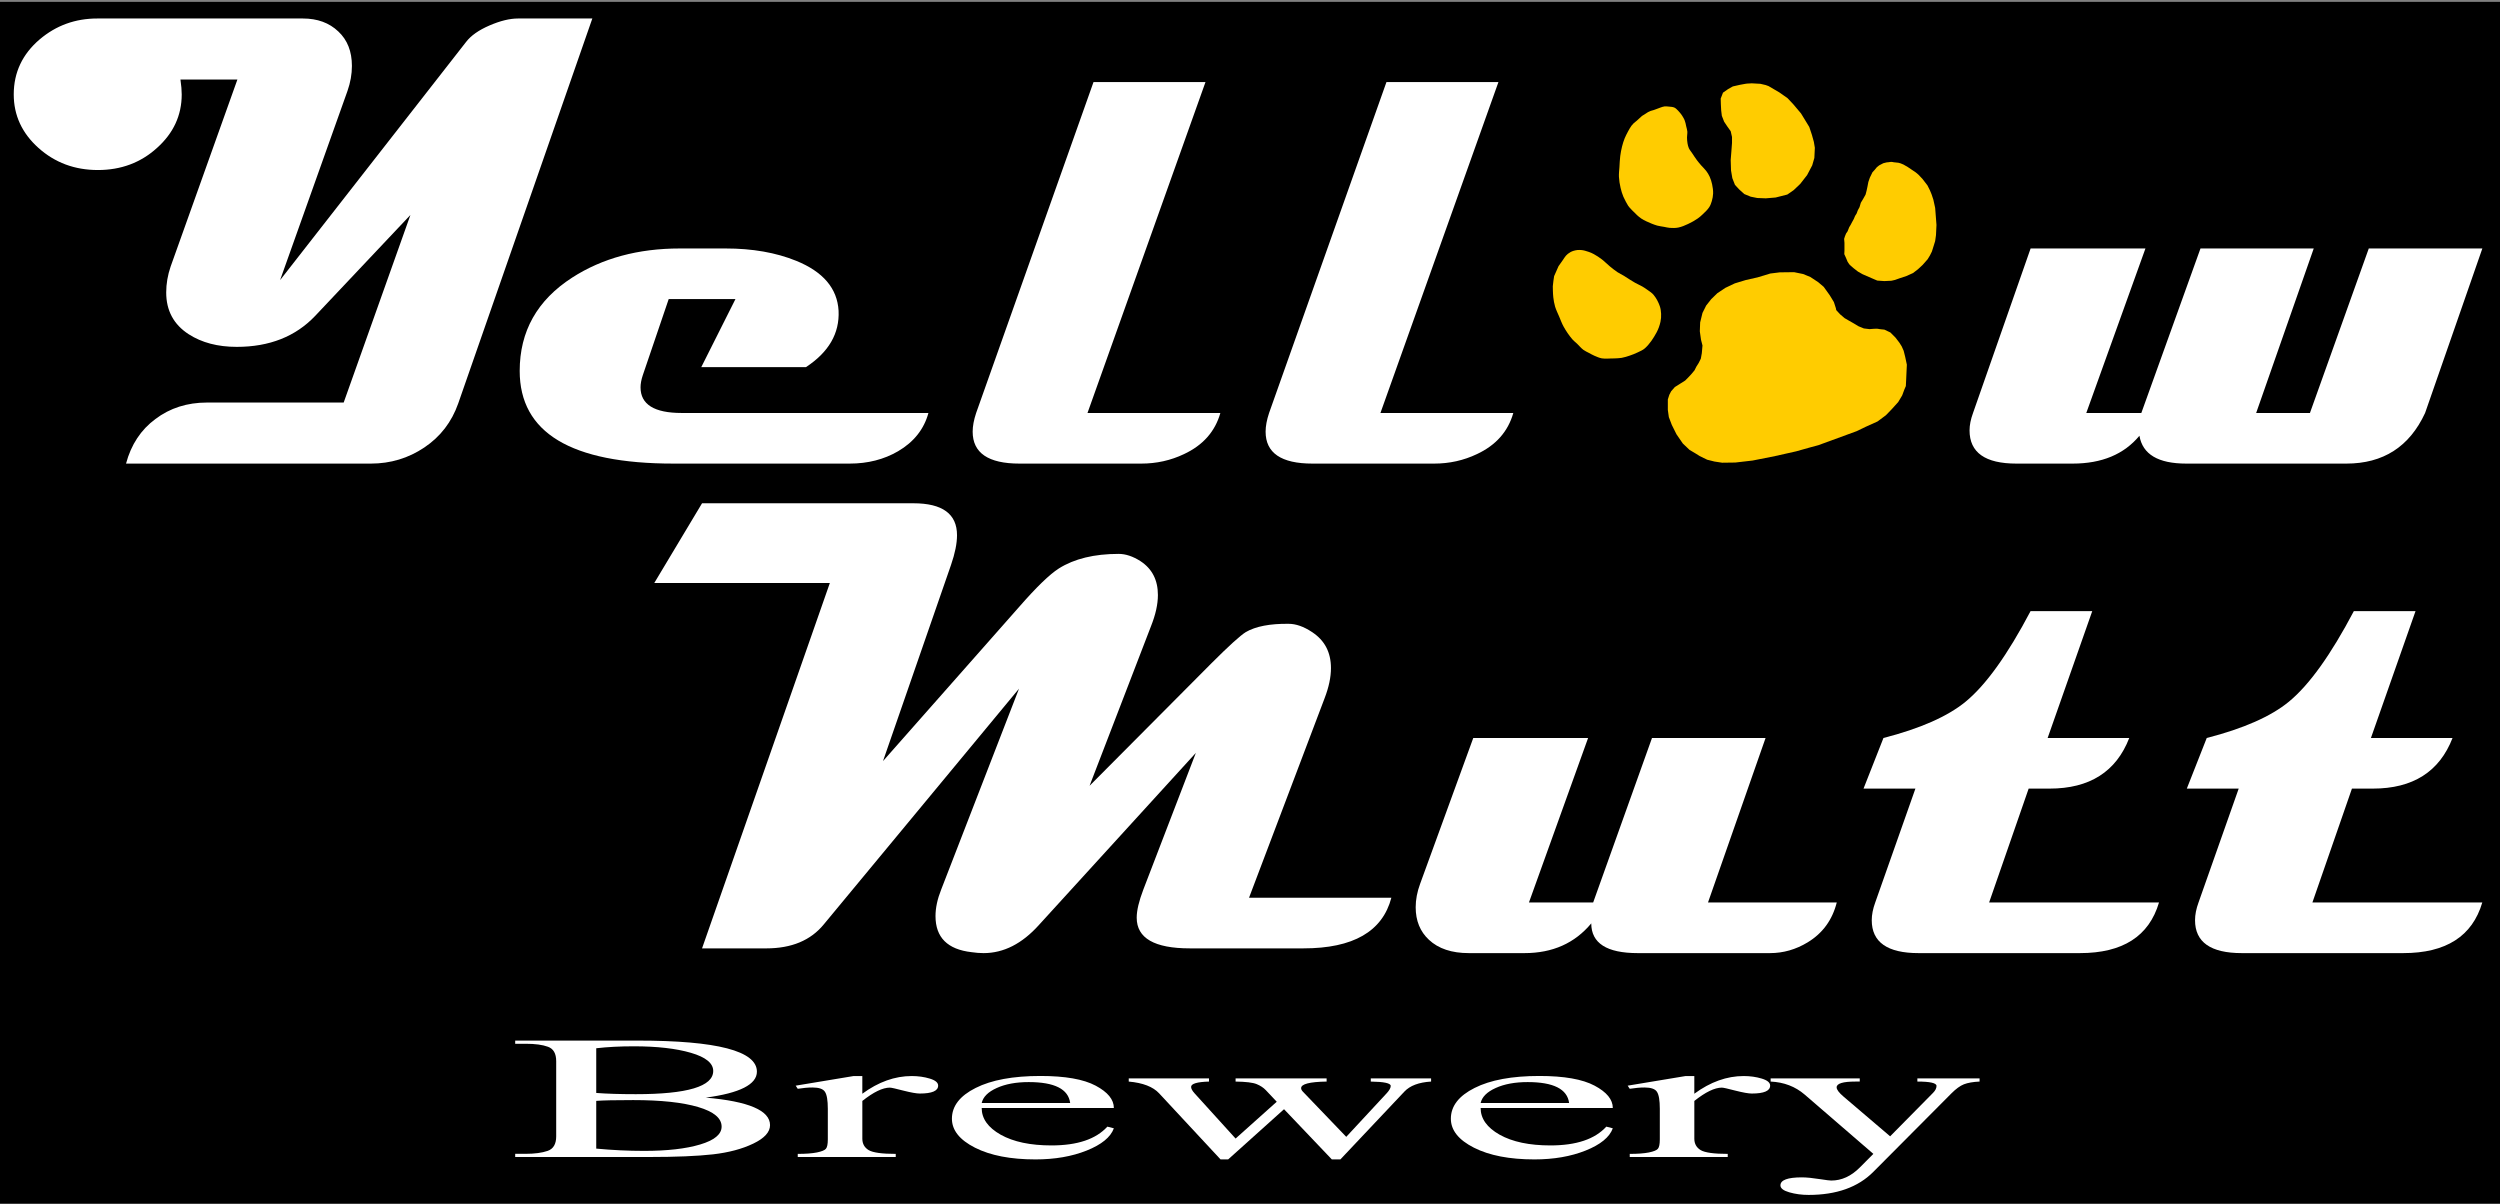 <?xml version="1.0" encoding="UTF-8" standalone="no"?>
<!-- Created with Inkscape (http://www.inkscape.org/) -->

<svg
   xmlns:dc="http://purl.org/dc/elements/1.1/"
   xmlns:cc="http://creativecommons.org/ns#"
   xmlns:rdf="http://www.w3.org/1999/02/22-rdf-syntax-ns#"
   xmlns:svg="http://www.w3.org/2000/svg"
   xmlns="http://www.w3.org/2000/svg"
   xmlns:sodipodi="http://sodipodi.sourceforge.net/DTD/sodipodi-0.dtd"
   xmlns:inkscape="http://www.inkscape.org/namespaces/inkscape"
   width="81.843mm"
   height="39.404mm"
   viewBox="0 0 289.995 139.621"
   id="svg2"
   version="1.1"
   inkscape:version="0.91 r13725"
   sodipodi:docname="WhiteTextLogoWithYellowPaw.svg">
  <rect x="0" y="0" width="289.995" height="139.621" fill="#808080" stroke="none"/>
  <defs
     id="defs4">
    <circle
       r="135.36"
       cy="-518.944"
       cx="-1672.813"
       transform="matrix(0.873,0,0,0.873,82.635,171.167)"
       id="path3965-0"
       style="fill:#ffcc00;fill-opacity:1" />
    <path
       transform="matrix(-0.873,0,0,-0.873,-2838.545,-735.065)"
       d="m -1672.812,-692.061 c -95.162,0 -173.123,77.961 -173.123,173.123 0,95.163 77.971,173.092 173.123,173.092 95.152,0 173.123,-77.929 173.123,-173.092 0,-95.163 -77.96,-173.123 -173.123,-173.123 z"
       id="path4039-9"
       style="fill:#000000;fill-opacity:1"
       inkscape:original="M -1672.8125 -654.3125 C -1747.57 -654.3125 -1808.1875 -593.69501 -1808.1875 -518.9375 C -1808.1875 -444.17999 -1747.57 -383.59375 -1672.8125 -383.59375 C -1598.055 -383.59375 -1537.4375 -444.17999 -1537.4375 -518.9375 C -1537.4375 -593.69501 -1598.055 -654.3125 -1672.8125 -654.3125 z "
       inkscape:radius="37.747246"
       sodipodi:type="inkscape:offset" />
    <circle
       r="135.36"
       cy="-518.944"
       cx="-1672.813"
       transform="matrix(0.873,0,0,0.873,82.635,171.167)"
       id="path3965-0-3"
       style="fill:#ffcc00;fill-opacity:1" />
    <path
       transform="matrix(-0.873,0,0,-0.873,-2838.545,-735.065)"
       d="m -1672.812,-692.061 c -95.162,0 -173.123,77.961 -173.123,173.123 0,95.163 77.971,173.092 173.123,173.092 95.152,0 173.123,-77.929 173.123,-173.092 0,-95.163 -77.96,-173.123 -173.123,-173.123 z"
       id="path4039-9-8"
       style="fill:#000000;fill-opacity:1"
       inkscape:original="M -1672.8125 -654.3125 C -1747.57 -654.3125 -1808.1875 -593.69501 -1808.1875 -518.9375 C -1808.1875 -444.17999 -1747.57 -383.59375 -1672.8125 -383.59375 C -1598.055 -383.59375 -1537.4375 -444.17999 -1537.4375 -518.9375 C -1537.4375 -593.69501 -1598.055 -654.3125 -1672.8125 -654.3125 z "
       inkscape:radius="37.747246"
       sodipodi:type="inkscape:offset" />
    <path
       sodipodi:type="inkscape:offset"
       inkscape:radius="37.747246"
       inkscape:original="M -1672.8125 -654.3125 C -1747.57 -654.3125 -1808.1875 -593.69501 -1808.1875 -518.9375 C -1808.1875 -444.17999 -1747.57 -383.59375 -1672.8125 -383.59375 C -1598.055 -383.59375 -1537.4375 -444.17999 -1537.4375 -518.9375 C -1537.4375 -593.69501 -1598.055 -654.3125 -1672.8125 -654.3125 z "
       style="fill:#000000;fill-opacity:1"
       id="path4039-9-1"
       d="m -1672.812,-692.061 c -95.162,0 -173.123,77.961 -173.123,173.123 0,95.163 77.971,173.092 173.123,173.092 95.152,0 173.123,-77.929 173.123,-173.092 0,-95.163 -77.96,-173.123 -173.123,-173.123 z"
       transform="matrix(-0.873,0,0,-0.873,-2838.545,-735.065)" />
    <circle
       r="135.36"
       cy="-518.944"
       cx="-1672.813"
       style="fill:#ffcc00;fill-opacity:1"
       id="path3965-0-1"
       transform="matrix(0.873,0,0,0.873,82.635,171.167)" />
    <path
       sodipodi:type="inkscape:offset"
       inkscape:radius="37.747246"
       inkscape:original="M -1672.8125 -654.3125 C -1747.57 -654.3125 -1808.1875 -593.69501 -1808.1875 -518.9375 C -1808.1875 -444.17999 -1747.57 -383.59375 -1672.8125 -383.59375 C -1598.055 -383.59375 -1537.4375 -444.17999 -1537.4375 -518.9375 C -1537.4375 -593.69501 -1598.055 -654.3125 -1672.8125 -654.3125 z "
       style="fill:#000000;fill-opacity:1"
       id="path4039-9-2"
       d="m -1672.812,-692.061 c -95.162,0 -173.123,77.961 -173.123,173.123 0,95.163 77.971,173.092 173.123,173.092 95.152,0 173.123,-77.929 173.123,-173.092 0,-95.163 -77.96,-173.123 -173.123,-173.123 z"
       transform="matrix(-0.873,0,0,-0.873,-2838.545,-735.065)" />
    <circle
       r="135.36"
       cy="-518.944"
       cx="-1672.813"
       style="fill:#ffcc00;fill-opacity:1"
       id="path3965-0-8"
       transform="matrix(0.873,0,0,0.873,82.635,171.167)" />
    <circle
       r="135.36"
       cy="-518.944"
       cx="-1672.813"
       transform="matrix(0.873,0,0,0.873,82.635,171.167)"
       id="path3965-0-5"
       style="fill:#ffcc00;fill-opacity:1" />
    <path
       transform="matrix(-0.873,0,0,-0.873,-2838.545,-735.065)"
       d="m -1672.812,-692.061 c -95.162,0 -173.123,77.961 -173.123,173.123 0,95.163 77.971,173.092 173.123,173.092 95.152,0 173.123,-77.929 173.123,-173.092 0,-95.163 -77.96,-173.123 -173.123,-173.123 z"
       id="path4039-9-20"
       style="fill:#000000;fill-opacity:1"
       inkscape:original="M -1672.8125 -654.3125 C -1747.57 -654.3125 -1808.1875 -593.69501 -1808.1875 -518.9375 C -1808.1875 -444.17999 -1747.57 -383.59375 -1672.8125 -383.59375 C -1598.055 -383.59375 -1537.4375 -444.17999 -1537.4375 -518.9375 C -1537.4375 -593.69501 -1598.055 -654.3125 -1672.8125 -654.3125 z "
       inkscape:radius="37.747246"
       sodipodi:type="inkscape:offset" />
    <circle
       r="135.36"
       cy="-518.944"
       cx="-1672.813"
       transform="matrix(0.873,0,0,0.873,82.635,171.167)"
       id="path3965-0-19"
       style="fill:#ffcc00;fill-opacity:1" />
    <path
       transform="matrix(-0.873,0,0,-0.873,-2838.545,-735.065)"
       d="m -1672.812,-692.061 c -95.162,0 -173.123,77.961 -173.123,173.123 0,95.163 77.971,173.092 173.123,173.092 95.152,0 173.123,-77.929 173.123,-173.092 0,-95.163 -77.96,-173.123 -173.123,-173.123 z"
       id="path4039-9-26"
       style="fill:#000000;fill-opacity:1"
       inkscape:original="M -1672.8125 -654.3125 C -1747.57 -654.3125 -1808.1875 -593.69501 -1808.1875 -518.9375 C -1808.1875 -444.17999 -1747.57 -383.59375 -1672.8125 -383.59375 C -1598.055 -383.59375 -1537.4375 -444.17999 -1537.4375 -518.9375 C -1537.4375 -593.69501 -1598.055 -654.3125 -1672.8125 -654.3125 z "
       inkscape:radius="37.747246"
       sodipodi:type="inkscape:offset" />
    <circle
       r="135.36"
       cy="-518.944"
       cx="-1672.813"
       transform="matrix(0.873,0,0,0.873,82.635,171.167)"
       id="path3965-0-3-1"
       style="fill:#ffcc00;fill-opacity:1" />
    <path
       transform="matrix(-0.873,0,0,-0.873,-2838.545,-735.065)"
       d="m -1672.812,-692.061 c -95.162,0 -173.123,77.961 -173.123,173.123 0,95.163 77.971,173.092 173.123,173.092 95.152,0 173.123,-77.929 173.123,-173.092 0,-95.163 -77.96,-173.123 -173.123,-173.123 z"
       id="path4039-9-8-1"
       style="fill:#000000;fill-opacity:1"
       inkscape:original="M -1672.8125 -654.3125 C -1747.57 -654.3125 -1808.1875 -593.69501 -1808.1875 -518.9375 C -1808.1875 -444.17999 -1747.57 -383.59375 -1672.8125 -383.59375 C -1598.055 -383.59375 -1537.4375 -444.17999 -1537.4375 -518.9375 C -1537.4375 -593.69501 -1598.055 -654.3125 -1672.8125 -654.3125 z "
       inkscape:radius="37.747246"
       sodipodi:type="inkscape:offset" />
    <path
       sodipodi:type="inkscape:offset"
       inkscape:radius="37.747246"
       inkscape:original="M -1672.8125 -654.3125 C -1747.57 -654.3125 -1808.1875 -593.69501 -1808.1875 -518.9375 C -1808.1875 -444.17999 -1747.57 -383.59375 -1672.8125 -383.59375 C -1598.055 -383.59375 -1537.4375 -444.17999 -1537.4375 -518.9375 C -1537.4375 -593.69501 -1598.055 -654.3125 -1672.8125 -654.3125 z "
       style="fill:#000000;fill-opacity:1"
       id="path4039-9-1-7"
       d="m -1672.812,-692.061 c -95.162,0 -173.123,77.961 -173.123,173.123 0,95.163 77.971,173.092 173.123,173.092 95.152,0 173.123,-77.929 173.123,-173.092 0,-95.163 -77.96,-173.123 -173.123,-173.123 z"
       transform="matrix(-0.873,0,0,-0.873,-2838.545,-735.065)" />
    <circle
       r="135.36"
       cy="-518.944"
       cx="-1672.813"
       style="fill:#ffcc00;fill-opacity:1"
       id="path3965-0-1-2"
       transform="matrix(0.873,0,0,0.873,82.635,171.167)" />
    <path
       sodipodi:type="inkscape:offset"
       inkscape:radius="37.747246"
       inkscape:original="M -1672.8125 -654.3125 C -1747.57 -654.3125 -1808.1875 -593.69501 -1808.1875 -518.9375 C -1808.1875 -444.17999 -1747.57 -383.59375 -1672.8125 -383.59375 C -1598.055 -383.59375 -1537.4375 -444.17999 -1537.4375 -518.9375 C -1537.4375 -593.69501 -1598.055 -654.3125 -1672.8125 -654.3125 z "
       style="fill:#000000;fill-opacity:1"
       id="path4039-9-2-5"
       d="m -1672.812,-692.061 c -95.162,0 -173.123,77.961 -173.123,173.123 0,95.163 77.971,173.092 173.123,173.092 95.152,0 173.123,-77.929 173.123,-173.092 0,-95.163 -77.96,-173.123 -173.123,-173.123 z"
       transform="matrix(-0.873,0,0,-0.873,-2838.545,-735.065)" />
    <circle
       r="135.36"
       cy="-518.944"
       cx="-1672.813"
       style="fill:#ffcc00;fill-opacity:1"
       id="path3965-0-8-3"
       transform="matrix(0.873,0,0,0.873,82.635,171.167)" />
    <circle
       r="135.36"
       cy="-518.944"
       cx="-1672.813"
       transform="matrix(0.873,0,0,0.873,82.635,171.167)"
       id="path3965-0-5-1"
       style="fill:#ffcc00;fill-opacity:1" />
    <path
       transform="matrix(-0.873,0,0,-0.873,-2838.545,-735.065)"
       d="m -1672.812,-692.061 c -95.162,0 -173.123,77.961 -173.123,173.123 0,95.163 77.971,173.092 173.123,173.092 95.152,0 173.123,-77.929 173.123,-173.092 0,-95.163 -77.96,-173.123 -173.123,-173.123 z"
       id="path4039-9-20-4"
       style="fill:#000000;fill-opacity:1"
       inkscape:original="M -1672.8125 -654.3125 C -1747.57 -654.3125 -1808.1875 -593.69501 -1808.1875 -518.9375 C -1808.1875 -444.17999 -1747.57 -383.59375 -1672.8125 -383.59375 C -1598.055 -383.59375 -1537.4375 -444.17999 -1537.4375 -518.9375 C -1537.4375 -593.69501 -1598.055 -654.3125 -1672.8125 -654.3125 z "
       inkscape:radius="37.747246"
       sodipodi:type="inkscape:offset" />
    <circle
       r="135.36"
       cy="-518.944"
       cx="-1672.813"
       transform="matrix(0.873,0,0,0.873,82.635,171.167)"
       id="path3965-0-88"
       style="fill:#ffcc00;fill-opacity:1" />
    <path
       transform="matrix(-0.873,0,0,-0.873,-2838.545,-735.065)"
       d="m -1672.812,-692.061 c -95.162,0 -173.123,77.961 -173.123,173.123 0,95.163 77.971,173.092 173.123,173.092 95.152,0 173.123,-77.929 173.123,-173.092 0,-95.163 -77.96,-173.123 -173.123,-173.123 z"
       id="path4039-9-6"
       style="fill:#000000;fill-opacity:1"
       inkscape:original="M -1672.8125 -654.3125 C -1747.57 -654.3125 -1808.1875 -593.69501 -1808.1875 -518.9375 C -1808.1875 -444.17999 -1747.57 -383.59375 -1672.8125 -383.59375 C -1598.055 -383.59375 -1537.4375 -444.17999 -1537.4375 -518.9375 C -1537.4375 -593.69501 -1598.055 -654.3125 -1672.8125 -654.3125 z "
       inkscape:radius="37.747246"
       sodipodi:type="inkscape:offset" />
    <circle
       r="135.36"
       cy="-518.944"
       cx="-1672.813"
       transform="matrix(0.873,0,0,0.873,82.635,171.167)"
       id="path3965-0-3-3"
       style="fill:#ffcc00;fill-opacity:1" />
    <path
       transform="matrix(-0.873,0,0,-0.873,-2838.545,-735.065)"
       d="m -1672.812,-692.061 c -95.162,0 -173.123,77.961 -173.123,173.123 0,95.163 77.971,173.092 173.123,173.092 95.152,0 173.123,-77.929 173.123,-173.092 0,-95.163 -77.96,-173.123 -173.123,-173.123 z"
       id="path4039-9-8-2"
       style="fill:#000000;fill-opacity:1"
       inkscape:original="M -1672.8125 -654.3125 C -1747.57 -654.3125 -1808.1875 -593.69501 -1808.1875 -518.9375 C -1808.1875 -444.17999 -1747.57 -383.59375 -1672.8125 -383.59375 C -1598.055 -383.59375 -1537.4375 -444.17999 -1537.4375 -518.9375 C -1537.4375 -593.69501 -1598.055 -654.3125 -1672.8125 -654.3125 z "
       inkscape:radius="37.747246"
       sodipodi:type="inkscape:offset" />
    <path
       sodipodi:type="inkscape:offset"
       inkscape:radius="37.747246"
       inkscape:original="M -1672.8125 -654.3125 C -1747.57 -654.3125 -1808.1875 -593.69501 -1808.1875 -518.9375 C -1808.1875 -444.17999 -1747.57 -383.59375 -1672.8125 -383.59375 C -1598.055 -383.59375 -1537.4375 -444.17999 -1537.4375 -518.9375 C -1537.4375 -593.69501 -1598.055 -654.3125 -1672.8125 -654.3125 z "
       style="fill:#000000;fill-opacity:1"
       id="path4039-9-1-0"
       d="m -1672.812,-692.061 c -95.162,0 -173.123,77.961 -173.123,173.123 0,95.163 77.971,173.092 173.123,173.092 95.152,0 173.123,-77.929 173.123,-173.092 0,-95.163 -77.96,-173.123 -173.123,-173.123 z"
       transform="matrix(-0.873,0,0,-0.873,-2838.545,-735.065)" />
    <circle
       r="135.36"
       cy="-518.944"
       cx="-1672.813"
       style="fill:#ffcc00;fill-opacity:1"
       id="path3965-0-1-6"
       transform="matrix(0.873,0,0,0.873,82.635,171.167)" />
    <path
       sodipodi:type="inkscape:offset"
       inkscape:radius="37.747246"
       inkscape:original="M -1672.8125 -654.3125 C -1747.57 -654.3125 -1808.1875 -593.69501 -1808.1875 -518.9375 C -1808.1875 -444.17999 -1747.57 -383.59375 -1672.8125 -383.59375 C -1598.055 -383.59375 -1537.4375 -444.17999 -1537.4375 -518.9375 C -1537.4375 -593.69501 -1598.055 -654.3125 -1672.8125 -654.3125 z "
       style="fill:#000000;fill-opacity:1"
       id="path4039-9-2-2"
       d="m -1672.812,-692.061 c -95.162,0 -173.123,77.961 -173.123,173.123 0,95.163 77.971,173.092 173.123,173.092 95.152,0 173.123,-77.929 173.123,-173.092 0,-95.163 -77.96,-173.123 -173.123,-173.123 z"
       transform="matrix(-0.873,0,0,-0.873,-2838.545,-735.065)" />
    <circle
       r="135.36"
       cy="-518.944"
       cx="-1672.813"
       style="fill:#ffcc00;fill-opacity:1"
       id="path3965-0-8-6"
       transform="matrix(0.873,0,0,0.873,82.635,171.167)" />
    <circle
       r="135.36"
       cy="-518.944"
       cx="-1672.813"
       transform="matrix(0.873,0,0,0.873,82.635,171.167)"
       id="path3965-0-5-0"
       style="fill:#ffcc00;fill-opacity:1" />
    <path
       transform="matrix(-0.873,0,0,-0.873,-2838.545,-735.065)"
       d="m -1672.812,-692.061 c -95.162,0 -173.123,77.961 -173.123,173.123 0,95.163 77.971,173.092 173.123,173.092 95.152,0 173.123,-77.929 173.123,-173.092 0,-95.163 -77.96,-173.123 -173.123,-173.123 z"
       id="path4039-9-20-7"
       style="fill:#000000;fill-opacity:1"
       inkscape:original="M -1672.8125 -654.3125 C -1747.57 -654.3125 -1808.1875 -593.69501 -1808.1875 -518.9375 C -1808.1875 -444.17999 -1747.57 -383.59375 -1672.8125 -383.59375 C -1598.055 -383.59375 -1537.4375 -444.17999 -1537.4375 -518.9375 C -1537.4375 -593.69501 -1598.055 -654.3125 -1672.8125 -654.3125 z "
       inkscape:radius="37.747246"
       sodipodi:type="inkscape:offset" />
    <circle
       r="135.36"
       cy="-518.944"
       cx="-1672.813"
       transform="matrix(0.873,0,0,0.873,82.635,171.167)"
       id="path3965-0-19-8"
       style="fill:#ffcc00;fill-opacity:1" />
    <path
       transform="matrix(-0.873,0,0,-0.873,-2838.545,-735.065)"
       d="m -1672.812,-692.061 c -95.162,0 -173.123,77.961 -173.123,173.123 0,95.163 77.971,173.092 173.123,173.092 95.152,0 173.123,-77.929 173.123,-173.092 0,-95.163 -77.96,-173.123 -173.123,-173.123 z"
       id="path4039-9-26-8"
       style="fill:#000000;fill-opacity:1"
       inkscape:original="M -1672.8125 -654.3125 C -1747.57 -654.3125 -1808.1875 -593.69501 -1808.1875 -518.9375 C -1808.1875 -444.17999 -1747.57 -383.59375 -1672.8125 -383.59375 C -1598.055 -383.59375 -1537.4375 -444.17999 -1537.4375 -518.9375 C -1537.4375 -593.69501 -1598.055 -654.3125 -1672.8125 -654.3125 z "
       inkscape:radius="37.747246"
       sodipodi:type="inkscape:offset" />
    <circle
       r="135.36"
       cy="-518.944"
       cx="-1672.813"
       transform="matrix(0.873,0,0,0.873,82.635,171.167)"
       id="path3965-0-3-1-5"
       style="fill:#ffcc00;fill-opacity:1" />
    <path
       transform="matrix(-0.873,0,0,-0.873,-2838.545,-735.065)"
       d="m -1672.812,-692.061 c -95.162,0 -173.123,77.961 -173.123,173.123 0,95.163 77.971,173.092 173.123,173.092 95.152,0 173.123,-77.929 173.123,-173.092 0,-95.163 -77.96,-173.123 -173.123,-173.123 z"
       id="path4039-9-8-1-5"
       style="fill:#000000;fill-opacity:1"
       inkscape:original="M -1672.8125 -654.3125 C -1747.57 -654.3125 -1808.1875 -593.69501 -1808.1875 -518.9375 C -1808.1875 -444.17999 -1747.57 -383.59375 -1672.8125 -383.59375 C -1598.055 -383.59375 -1537.4375 -444.17999 -1537.4375 -518.9375 C -1537.4375 -593.69501 -1598.055 -654.3125 -1672.8125 -654.3125 z "
       inkscape:radius="37.747246"
       sodipodi:type="inkscape:offset" />
    <path
       sodipodi:type="inkscape:offset"
       inkscape:radius="37.747246"
       inkscape:original="M -1672.8125 -654.3125 C -1747.57 -654.3125 -1808.1875 -593.69501 -1808.1875 -518.9375 C -1808.1875 -444.17999 -1747.57 -383.59375 -1672.8125 -383.59375 C -1598.055 -383.59375 -1537.4375 -444.17999 -1537.4375 -518.9375 C -1537.4375 -593.69501 -1598.055 -654.3125 -1672.8125 -654.3125 z "
       style="fill:#000000;fill-opacity:1"
       id="path4039-9-1-7-8"
       d="m -1672.812,-692.061 c -95.162,0 -173.123,77.961 -173.123,173.123 0,95.163 77.971,173.092 173.123,173.092 95.152,0 173.123,-77.929 173.123,-173.092 0,-95.163 -77.96,-173.123 -173.123,-173.123 z"
       transform="matrix(-0.873,0,0,-0.873,-2838.545,-735.065)" />
    <circle
       r="135.36"
       cy="-518.944"
       cx="-1672.813"
       style="fill:#ffcc00;fill-opacity:1"
       id="path3965-0-1-2-4"
       transform="matrix(0.873,0,0,0.873,82.635,171.167)" />
    <path
       sodipodi:type="inkscape:offset"
       inkscape:radius="37.747246"
       inkscape:original="M -1672.8125 -654.3125 C -1747.57 -654.3125 -1808.1875 -593.69501 -1808.1875 -518.9375 C -1808.1875 -444.17999 -1747.57 -383.59375 -1672.8125 -383.59375 C -1598.055 -383.59375 -1537.4375 -444.17999 -1537.4375 -518.9375 C -1537.4375 -593.69501 -1598.055 -654.3125 -1672.8125 -654.3125 z "
       style="fill:#000000;fill-opacity:1"
       id="path4039-9-2-5-7"
       d="m -1672.812,-692.061 c -95.162,0 -173.123,77.961 -173.123,173.123 0,95.163 77.971,173.092 173.123,173.092 95.152,0 173.123,-77.929 173.123,-173.092 0,-95.163 -77.96,-173.123 -173.123,-173.123 z"
       transform="matrix(-0.873,0,0,-0.873,-2838.545,-735.065)" />
    <circle
       r="135.36"
       cy="-518.944"
       cx="-1672.813"
       style="fill:#ffcc00;fill-opacity:1"
       id="path3965-0-8-3-3"
       transform="matrix(0.873,0,0,0.873,82.635,171.167)" />
    <circle
       r="135.36"
       cy="-518.944"
       cx="-1672.813"
       transform="matrix(0.873,0,0,0.873,82.635,171.167)"
       id="path3965-0-5-1-2"
       style="fill:#ffcc00;fill-opacity:1" />
    <path
       transform="matrix(-0.873,0,0,-0.873,-2838.545,-735.065)"
       d="m -1672.812,-692.061 c -95.162,0 -173.123,77.961 -173.123,173.123 0,95.163 77.971,173.092 173.123,173.092 95.152,0 173.123,-77.929 173.123,-173.092 0,-95.163 -77.96,-173.123 -173.123,-173.123 z"
       id="path4039-9-20-4-5"
       style="fill:#000000;fill-opacity:1"
       inkscape:original="M -1672.8125 -654.3125 C -1747.57 -654.3125 -1808.1875 -593.69501 -1808.1875 -518.9375 C -1808.1875 -444.17999 -1747.57 -383.59375 -1672.8125 -383.59375 C -1598.055 -383.59375 -1537.4375 -444.17999 -1537.4375 -518.9375 C -1537.4375 -593.69501 -1598.055 -654.3125 -1672.8125 -654.3125 z "
       inkscape:radius="37.747246"
       sodipodi:type="inkscape:offset" />
  </defs>
  <sodipodi:namedview
     id="base"
     pagecolor="#ffffff"
     bordercolor="#666666"
     borderopacity="1.0"
     inkscape:pageopacity="0.0"
     inkscape:pageshadow="2"
     inkscape:zoom="1.979899"
     inkscape:cx="145.20451"
     inkscape:cy="137.96828"
     inkscape:document-units="px"
     inkscape:current-layer="g5190"
     showgrid="false"
     inkscape:window-width="1920"
     inkscape:window-height="1018"
     inkscape:window-x="1912"
     inkscape:window-y="-8"
     inkscape:window-maximized="1"
     fit-margin-top="0"
     fit-margin-left="0"
     fit-margin-right="0"
     fit-margin-bottom="0"
     showborder="true" />
  <g
     inkscape:label="Layer 1"
     inkscape:groupmode="layer"
     id="layer1"
     transform="translate(-206.645,-468.52)">
    <g
       id="g5190"
       transform="translate(300,57.143)"
       style="fill:#000000">
      <g
         id="g4211">
        <path
           style="opacity:1;fill:#000000;fill-opacity:1;stroke:none"
           d="m -94.87,411.597 292.439,0 0,139.906 -292.439,0 z"
           id="rect4209" />
        <g
           transform="translate(-0.037,0.106)"
           id="g4283">
          <path
             sodipodi:nodetypes="scsccccccsssscsscscccsssscsssscsscsssccs"
             inkscape:connector-curvature="0"
             id="path3010-5"
             d="m 89.661,440.274 c -0.149,0.012 -0.314,0.053 -0.457,0.095 -0.238,0.07 -0.451,0.191 -0.647,0.343 -0.339,0.261 -0.493,0.623 -0.733,0.933 l -0.352,0.495 -0.514,1.161 -0.086,0.576 -0.067,0.604 c 0,0 0.006,0.858 0.057,1.275 0.044,0.366 0.103,0.732 0.209,1.085 0.122,0.402 0.312,0.775 0.476,1.161 0.165,0.389 0.309,0.792 0.514,1.161 0.291,0.523 0.622,1.01 1.009,1.466 0.163,0.191 0.371,0.34 0.552,0.514 0.244,0.234 0.453,0.502 0.723,0.704 0.197,0.147 0.43,0.247 0.647,0.362 0.209,0.111 0.411,0.231 0.628,0.324 0.278,0.118 0.56,0.249 0.857,0.305 0.329,0.061 1.009,0.018 1.009,0.018 0,0 0.881,-0.002 1.313,-0.076 0.324,-0.055 0.64,-0.162 0.952,-0.267 0.307,-0.103 0.602,-0.221 0.895,-0.362 0.289,-0.139 0.599,-0.262 0.838,-0.476 0.563,-0.504 0.99,-1.163 1.351,-1.827 0.211,-0.388 0.36,-0.807 0.457,-1.237 0.068,-0.303 0.09,-0.622 0.076,-0.933 -0.014,-0.301 -0.052,-0.61 -0.152,-0.895 -0.168,-0.474 -0.403,-0.926 -0.723,-1.313 -0.193,-0.233 -0.46,-0.394 -0.704,-0.571 -0.197,-0.143 -0.398,-0.279 -0.609,-0.4 -0.265,-0.152 -0.552,-0.269 -0.818,-0.419 -0.196,-0.111 -0.379,-0.224 -0.571,-0.343 -0.246,-0.152 -0.495,-0.326 -0.742,-0.476 -0.242,-0.147 -0.506,-0.263 -0.742,-0.419 -0.308,-0.203 -0.589,-0.435 -0.876,-0.666 -0.32,-0.258 -0.607,-0.568 -0.933,-0.818 -0.295,-0.226 -0.607,-0.43 -0.933,-0.609 -0.197,-0.108 -0.395,-0.196 -0.609,-0.266 -0.276,-0.091 -0.567,-0.189 -0.857,-0.209 -0.148,-0.01 -0.288,-0.012 -0.438,0 z"
             style="fill:#ffcc00;fill-opacity:1;stroke:none;stroke-width:0.217px;stroke-linecap:butt;stroke-linejoin:miter;stroke-opacity:1" />
          <path
             inkscape:connector-curvature="0"
             id="path3012-5"
             d="m 100.612,460.567 -0.348,-0.911 -0.116,-0.833 0,-1.221 0.174,-0.542 0.213,-0.407 0.425,-0.484 0.676,-0.426 0.522,-0.329 0.348,-0.349 0.328,-0.349 0.406,-0.484 0.213,-0.426 0.27,-0.426 0.251,-0.504 0.116,-0.639 0.077,-0.891 -0.174,-0.678 -0.135,-0.969 0.039,-1.027 0.27,-1.104 0.425,-0.852 0.58,-0.736 0.715,-0.697 0.927,-0.62 1.101,-0.523 1.275,-0.387 1.372,-0.31 1.468,-0.446 1.101,-0.136 1.661,-0.02 1.043,0.213 0.85,0.349 0.908,0.601 0.638,0.542 0.695,0.969 0.483,0.794 0.232,0.717 0.039,0.213 0.444,0.484 0.522,0.446 0.464,0.271 0.58,0.329 0.58,0.349 0.618,0.252 0.657,0.078 c 0,0 0.869,-0.078 0.966,-0.039 0.097,0.039 0.753,0.097 0.753,0.097 l 0.696,0.329 0.599,0.601 0.444,0.581 0.27,0.426 0.232,0.523 0.174,0.697 0.193,0.911 -0.039,0.833 -0.039,0.872 -0.039,0.775 -0.174,0.407 -0.251,0.678 -0.464,0.775 -0.773,0.852 -0.657,0.678 -0.966,0.717 -1.372,0.62 -1.043,0.504 -4.443,1.627 -1.005,0.271 -1.584,0.446 -2.415,0.542 -2.627,0.523 -2.009,0.232 -1.526,0.02 -0.889,-0.136 -0.85,-0.213 -0.869,-0.426 -0.464,-0.291 -0.715,-0.426 -0.773,-0.736 -0.734,-1.066 z"
             style="fill:#ffcc00;fill-opacity:1;stroke:none;stroke-width:0.217px;stroke-linecap:butt;stroke-linejoin:miter;stroke-opacity:1" />
          <path
             sodipodi:nodetypes="cccscccccccsscccsscsscccsccscscscssssssscccccscscccc"
             inkscape:connector-curvature="0"
             id="path3014-5"
             d="m 99.749,423.619 c -0.14,0.016 -0.285,0.07 -0.419,0.114 -0.228,0.075 -0.439,0.167 -0.666,0.247 -0.173,0.061 -0.18,0.07 -0.358,0.113 -0.082,0.02 -0.236,0.063 -0.353,0.138 -0.146,0.046 -0.165,0.111 -0.182,0.095 l -0.628,0.4 -0.59,0.539 -0.354,0.288 c -0.035,0.053 -0.201,0.219 -0.264,0.295 -0.145,0.201 -0.288,0.448 -0.412,0.683 -0.134,0.255 -0.272,0.513 -0.381,0.78 -0.127,0.314 -0.221,0.623 -0.305,0.952 -0.093,0.363 -0.16,0.732 -0.209,1.104 -0.056,0.424 -0.068,0.868 -0.095,1.294 -0.024,0.374 -0.076,0.748 -0.057,1.123 0.021,0.431 0.092,0.856 0.19,1.275 0.082,0.35 0.184,0.697 0.324,1.028 0.154,0.364 0.436,0.853 0.552,1.047 0.116,0.194 0.678,0.757 1.047,1.104 0.147,0.138 0.31,0.267 0.476,0.381 0.188,0.129 0.384,0.226 0.59,0.324 0.201,0.096 0.402,0.186 0.609,0.266 0.211,0.081 0.429,0.168 0.647,0.228 0.265,0.073 0.548,0.102 0.818,0.152 0.219,0.04 0.425,0.099 0.647,0.114 0.328,0.022 0.668,0.027 0.99,-0.038 0.398,-0.08 0.774,-0.248 1.142,-0.419 0.382,-0.178 0.758,-0.388 1.104,-0.628 0.214,-0.148 0.402,-0.314 0.59,-0.495 0.269,-0.26 0.559,-0.522 0.761,-0.838 0.132,-0.207 0.215,-0.45 0.286,-0.685 0.084,-0.283 0.142,-0.581 0.152,-0.876 0.012,-0.357 -0.04,-0.716 -0.114,-1.066 -0.066,-0.312 -0.156,-0.604 -0.286,-0.895 -0.104,-0.233 -0.248,-0.462 -0.4,-0.666 -0.169,-0.227 -0.385,-0.415 -0.571,-0.628 -0.181,-0.207 -0.35,-0.407 -0.514,-0.628 -0.199,-0.269 -0.386,-0.559 -0.571,-0.838 -0.124,-0.186 -0.269,-0.348 -0.362,-0.552 -0.078,-0.171 -0.118,-0.367 -0.152,-0.552 -0.041,-0.223 -0.054,-0.458 -0.057,-0.685 -0.004,-0.233 0.057,-0.453 0.038,-0.685 -0.016,-0.205 -0.089,-0.409 -0.133,-0.609 -0.027,-0.123 -0.042,-0.241 -0.076,-0.362 -0.057,-0.198 -0.124,-0.429 -0.228,-0.59 -0.167,-0.258 -0.148,-0.293 -0.305,-0.476 0,0 -0.214,-0.277 -0.343,-0.4 -0.13,-0.124 -0.255,-0.27 -0.419,-0.343 -0.197,-0.088 -0.432,-0.091 -0.647,-0.114 -0.173,-0.018 -0.341,-0.04 -0.514,-0.018 z"
             style="fill:#ffcc00;fill-opacity:1;stroke:none;stroke-width:0.217px;stroke-linecap:butt;stroke-linejoin:miter;stroke-opacity:1" />
          <path
             sodipodi:nodetypes="cccccccccccccccccccccccccccccccccccccccccccccc"
             inkscape:connector-curvature="0"
             id="path3016-8"
             d="m 109.883,420.937 -0.542,0.03 -0.188,0.025 -0.628,0.114 -0.838,0.19 -0.571,0.324 -0.571,0.4 -0.266,0.685 0.018,0.647 0.038,0.723 0.076,0.628 0.266,0.685 0.381,0.571 0.381,0.533 0.152,0.666 0,0.704 -0.076,1.009 -0.076,0.952 0.038,1.218 0.152,0.895 0.305,0.78 0.495,0.533 0.59,0.533 0.742,0.305 0.761,0.152 0.99,0.038 1.142,-0.095 1.351,-0.343 0.742,-0.514 0.761,-0.723 0.799,-1.028 0.59,-1.123 0.247,-0.857 0.057,-1.18 -0.114,-0.685 -0.228,-0.818 -0.305,-0.914 -0.476,-0.78 -0.476,-0.78 -0.914,-1.085 -0.666,-0.704 -0.952,-0.666 -1.237,-0.723 -0.336,-0.123 -0.615,-0.143 z"
             style="fill:#ffcc00;fill-opacity:1;stroke:none;stroke-width:0.217px;stroke-linecap:butt;stroke-linejoin:miter;stroke-opacity:1" />
          <path
             sodipodi:nodetypes="ccccccccccccccccccccccccccccccccccccccccccccccccccccscccccccccccccccc"
             inkscape:connector-curvature="0"
             id="path3018-4"
             d="m 125.998,430.052 c -0.082,0.027 -0.476,0.057 -0.476,0.057 l -0.381,0.095 -0.476,0.247 -0.266,0.209 -0.267,0.324 -0.247,0.267 -0.305,0.628 -0.171,0.495 -0.114,0.59 -0.095,0.438 -0.114,0.438 -0.266,0.476 -0.286,0.476 -0.152,0.514 -0.19,0.343 -0.152,0.4 -0.171,0.266 -0.152,0.362 -0.19,0.343 -0.171,0.324 -0.171,0.286 -0.19,0.476 -0.171,0.247 -0.133,0.324 -0.095,0.305 0.038,0.457 0,0.895 -0.018,0.419 0.19,0.419 c 0,0 0.177,0.402 0.19,0.457 0.014,0.055 0.266,0.381 0.266,0.381 l 0.419,0.362 0.514,0.4 0.533,0.305 0.476,0.209 0.838,0.362 0.4,0.171 0.818,0.057 0.818,-0.038 0.419,-0.095 0.533,-0.19 0.799,-0.266 0.761,-0.343 0.571,-0.438 0.552,-0.514 0.571,-0.647 0.266,-0.438 0.228,-0.457 0.228,-0.723 0.152,-0.495 0.095,-0.685 c 0,0 0.057,-1.125 0.057,-1.18 0,-0.055 -0.076,-0.99 -0.076,-0.99 l -0.076,-0.99 -0.209,-0.952 -0.209,-0.628 -0.19,-0.457 -0.286,-0.571 -0.571,-0.742 -0.286,-0.305 -0.205,-0.214 -0.29,-0.243 -0.933,-0.628 -0.494,-0.285 -0.332,-0.139 -0.259,-0.071 -0.533,-0.057 c 0,0 -0.28,-0.065 -0.362,-0.038 z"
             style="fill:#ffcc00;fill-opacity:1;stroke:none;stroke-width:0.217px;stroke-linecap:butt;stroke-linejoin:miter;stroke-opacity:1" />
          <g
             transform="matrix(0.713,0,0,0.713,251.852,444.848)"
             id="text3823"
             style="font-style:normal;font-variant:normal;font-weight:bold;font-stretch:semi-expanded;font-size:105.405px;line-height:125%;font-family:Magneto;-inkscape-font-specification:'Magneto Bold Semi-Expanded';letter-spacing:0px;word-spacing:0px;fill:#ffffff;fill-opacity:1;stroke:none;stroke-width:1px;stroke-linecap:butt;stroke-linejoin:miter;stroke-opacity:1">
            <path
               inkscape:connector-curvature="0"
               id="path3432"
               style="font-style:normal;font-variant:normal;font-weight:bold;font-stretch:semi-expanded;font-size:105.405px;font-family:Magneto;-inkscape-font-specification:'Magneto Bold Semi-Expanded';fill:#ffffff;fill-opacity:1"
               d="m -387.742,-44.085 -21.822,62.636 q -1.595,4.529 -5.507,7.154 -3.912,2.625 -8.698,2.625 l -39.836,0 q 1.235,-4.632 4.786,-7.257 3.551,-2.676 8.389,-2.676 l 22.234,0 10.86,-30.52 -15.492,16.418 q -4.786,5.044 -12.764,5.044 -4.632,0 -7.823,-2.059 -3.654,-2.367 -3.654,-6.794 0,-2.11 0.721,-4.22 l 10.86,-30.417 -9.264,0 q 0.206,1.441 0.206,2.419 0,5.095 -4.014,8.698 -3.963,3.603 -9.624,3.603 -5.661,0 -9.676,-3.603 -4.014,-3.603 -4.014,-8.698 0,-5.353 4.22,-8.955 4.014,-3.397 9.367,-3.397 l 33.454,0 q 3.551,0 5.764,2.11 2.213,2.059 2.213,5.61 0,2.007 -0.721,4.066 l -10.963,30.777 30.263,-38.755 q 1.184,-1.544 3.809,-2.676 2.625,-1.132 4.632,-1.132 l 12.095,0 z" />
          </g>
          <g
             transform="matrix(0.713,0,0,0.713,251.852,444.848)"
             id="text3829"
             style="font-style:normal;font-variant:normal;font-weight:bold;font-stretch:semi-expanded;font-size:105.405px;line-height:125%;font-family:Magneto;-inkscape-font-specification:'Magneto Bold Semi-Expanded';letter-spacing:0px;word-spacing:0px;fill:#ffffff;fill-opacity:1;stroke:none;stroke-width:1px;stroke-linecap:butt;stroke-linejoin:miter;stroke-opacity:1">
            <path
               inkscape:connector-curvature="0"
               id="path3435"
               d="m -333.064,20.095 q -1.081,3.963 -4.941,6.228 -3.448,2.007 -7.875,2.007 l -28.667,0 q -25.013,0 -25.013,-15.08 0,-9.676 8.544,-15.183 7.36,-4.735 17.499,-4.735 l 7.463,0 q 6.536,0 11.477,2.007 6.588,2.676 6.897,8.132 0.257,5.507 -5.301,9.161 l -17.036,0 5.558,-11.065 -10.86,0 -4.22,12.404 q -0.36,1.081 -0.36,1.956 0,4.169 6.691,4.169 l 40.144,0 z"
               style="fill:#ffffff;fill-opacity:1" />
          </g>
          <g
             transform="matrix(0.713,0,0,0.713,251.852,444.848)"
             id="text3833"
             style="font-style:normal;font-variant:normal;font-weight:bold;font-stretch:semi-expanded;font-size:105.405px;line-height:125%;font-family:Magneto;-inkscape-font-specification:'Magneto Bold Semi-Expanded';letter-spacing:0px;word-spacing:0px;fill:#ffffff;fill-opacity:1;stroke:none;stroke-width:1px;stroke-linecap:butt;stroke-linejoin:miter;stroke-opacity:1">
            <path
               inkscape:connector-curvature="0"
               id="path3438"
               d="m -285.568,20.095 q -1.287,4.529 -5.919,6.691 -3.242,1.544 -6.948,1.544 l -19.815,0 q -7.617,0 -7.617,-5.198 0,-1.338 0.566,-3.037 l 19.094,-53.835 18.219,0 -19.197,53.835 21.616,0 z"
               style="fill:#ffffff;fill-opacity:1" />
          </g>
          <g
             transform="matrix(0.713,0,0,0.713,251.852,444.848)"
             id="text3837"
             style="font-style:normal;font-variant:normal;font-weight:bold;font-stretch:semi-expanded;font-size:105.405px;line-height:125%;font-family:Magneto;-inkscape-font-specification:'Magneto Bold Semi-Expanded';letter-spacing:0px;word-spacing:0px;fill:#ffffff;fill-opacity:1;stroke:none;stroke-width:1px;stroke-linecap:butt;stroke-linejoin:miter;stroke-opacity:1">
            <path
               inkscape:connector-curvature="0"
               id="path3441"
               d="m -237.908,20.095 q -1.287,4.529 -5.919,6.691 -3.242,1.544 -6.948,1.544 l -19.815,0 q -7.617,0 -7.617,-5.198 0,-1.338 0.566,-3.037 l 19.094,-53.835 18.219,0 -19.197,53.835 21.616,0 z"
               style="fill:#ffffff;fill-opacity:1" />
          </g>
          <g
             transform="matrix(0.713,0,0,0.713,251.852,444.848)"
             id="text3841"
             style="font-style:normal;font-variant:normal;font-weight:bold;font-stretch:semi-expanded;font-size:105.405px;line-height:125%;font-family:Magneto;-inkscape-font-specification:'Magneto Bold Semi-Expanded';letter-spacing:0px;word-spacing:0px;fill:#ffffff;fill-opacity:1;stroke:none;stroke-width:1px;stroke-linecap:butt;stroke-linejoin:miter;stroke-opacity:1">
            <path
               inkscape:connector-curvature="0"
               id="path3444"
               d="m -80.254,-6.668 -9.316,26.763 q -3.809,8.235 -12.815,8.235 l -26.042,0 q -6.845,0 -7.617,-4.529 -3.757,4.529 -10.86,4.529 l -9.161,0 q -7.617,0 -7.617,-5.404 0,-1.287 0.566,-2.831 l 9.367,-26.763 18.683,0 -9.624,26.763 8.955,0 9.624,-26.763 18.425,0 -9.367,26.763 8.749,0 9.573,-26.763 18.477,0 z"
               style="fill:#ffffff;fill-opacity:1" />
          </g>
          <g
             id="g4268"
             transform="translate(-24.457,-13.658)"
             style="fill:#ffffff">
            <g
               style="font-style:normal;font-variant:normal;font-weight:bold;font-stretch:semi-expanded;font-size:105.405px;line-height:125%;font-family:Magneto;-inkscape-font-specification:'Magneto Bold Semi-Expanded';letter-spacing:0px;word-spacing:0px;fill:#ffffff;fill-opacity:1;stroke:none;stroke-width:1px;stroke-linecap:butt;stroke-linejoin:miter;stroke-opacity:1"
               id="text3845"
               transform="matrix(0.713,0,0,0.713,250.336,446.364)">
              <path
                 style="fill:#ffffff;fill-opacity:1"
                 d="m -221.321,115.993 q -2.162,8.235 -14.308,8.235 l -18.477,0 q -8.646,0 -8.646,-4.992 0,-1.75 1.081,-4.581 l 8.544,-22.234 -25.528,27.998 q -4.117,4.581 -9.007,4.581 -0.926,0 -1.956,-0.154 -5.867,-0.669 -5.867,-5.867 0,-2.007 0.926,-4.323 l 12.661,-32.682 -31.755,38.343 q -3.191,3.912 -9.367,3.912 l -10.448,0 20.793,-59.445 -28.564,0 7.772,-12.97 34.38,0 q 7.102,0 7.102,5.198 0,2.007 -0.978,4.838 l -11.065,31.91 22.131,-25.065 q 4.22,-4.838 6.485,-6.279 3.757,-2.367 9.727,-2.367 1.698,0 3.551,1.184 2.831,1.853 2.831,5.507 0,2.265 -1.132,5.095 l -9.985,25.94 19.815,-19.918 q 4.22,-4.22 5.61,-5.095 2.419,-1.39 6.948,-1.338 1.801,0 3.809,1.338 3.088,2.007 3.088,5.867 0,2.213 -1.029,4.889 l -12.301,32.476 23.16,0 z"
                 id="path3447"
                 inkscape:connector-curvature="0" />
            </g>
            <g
               style="font-style:normal;font-variant:normal;font-weight:bold;font-stretch:semi-expanded;font-size:105.405px;line-height:125%;font-family:Magneto;-inkscape-font-specification:'Magneto Bold Semi-Expanded';letter-spacing:0px;word-spacing:0px;fill:#ffffff;fill-opacity:1;stroke:none;stroke-width:1px;stroke-linecap:butt;stroke-linejoin:miter;stroke-opacity:1"
               id="text3849"
               transform="matrix(0.713,0,0,0.713,250.336,446.364)">
              <path
                 style="fill:#ffffff;fill-opacity:1"
                 d="m -148.86,116.765 q -1.081,4.272 -4.735,6.485 -2.882,1.75 -6.125,1.75 l -21.513,0 q -7.566,0 -7.566,-4.838 -4.014,4.838 -10.86,4.838 l -9.058,0 q -4.169,0 -6.485,-2.162 -2.162,-2.007 -2.162,-5.301 0,-1.853 0.721,-3.809 l 8.646,-23.726 18.683,0 -9.624,26.763 10.448,0 9.573,-26.763 18.477,0 -9.367,26.763 20.947,0 z"
                 id="path3450"
                 inkscape:connector-curvature="0" />
            </g>
            <g
               style="font-style:normal;font-variant:normal;font-weight:bold;font-stretch:semi-expanded;font-size:105.405px;line-height:125%;font-family:Magneto;-inkscape-font-specification:'Magneto Bold Semi-Expanded';letter-spacing:0px;word-spacing:0px;fill:#ffffff;fill-opacity:1;stroke:none;stroke-width:1px;stroke-linecap:butt;stroke-linejoin:miter;stroke-opacity:1"
               id="text3853"
               transform="matrix(0.713,0,0,0.713,250.336,446.364)">
              <path
                 style="fill:#ffffff;fill-opacity:1"
                 d="m -43.838,116.765 q -2.419,8.235 -12.867,8.235 l -26.248,0 q -7.617,0 -7.617,-5.353 0,-1.338 0.566,-2.882 l 6.536,-18.528 -8.441,0 3.242,-8.235 q 9.007,-2.316 13.381,-5.919 4.941,-4.066 10.551,-14.72 l 10.036,0 -7.257,20.638 13.279,0 q -3.191,8.235 -12.97,8.235 l -3.397,0 -6.433,18.528 27.638,0 z"
                 id="path3453"
                 inkscape:connector-curvature="0" />
            </g>
            <g
               style="font-style:normal;font-variant:normal;font-weight:bold;font-stretch:semi-expanded;font-size:105.405px;line-height:125%;font-family:Magneto;-inkscape-font-specification:'Magneto Bold Semi-Expanded';letter-spacing:0px;word-spacing:0px;fill:#ffffff;fill-opacity:1;stroke:none;stroke-width:1px;stroke-linecap:butt;stroke-linejoin:miter;stroke-opacity:1"
               id="text3857"
               transform="matrix(0.713,0,0,0.713,250.336,446.364)">
              <path
                 style="fill:#ffffff;fill-opacity:1"
                 d="m -96.434,116.765 q -2.419,8.235 -12.867,8.235 l -26.248,0 q -7.617,0 -7.617,-5.353 0,-1.338 0.566,-2.882 l 6.536,-18.528 -8.441,0 3.242,-8.235 q 9.007,-2.316 13.382,-5.919 4.941,-4.066 10.551,-14.72 l 10.036,0 -7.257,20.638 13.279,0 q -3.191,8.235 -12.97,8.235 l -3.397,0 -6.433,18.528 27.638,0 z"
                 id="path3456"
                 inkscape:connector-curvature="0" />
            </g>
          </g>
          <g
             id="text4730"
             style="font-style:normal;font-weight:normal;font-size:77.06px;line-height:125%;font-family:sans-serif;letter-spacing:0px;word-spacing:0px;fill:#ffffff;fill-opacity:1;stroke:none;stroke-width:1px;stroke-linecap:butt;stroke-linejoin:miter;stroke-opacity:1"
             transform="matrix(0.976,0,0,0.401,12.079,187.504)">
            <path
               inkscape:connector-curvature="0"
               id="path4227"
               style="font-style:normal;font-variant:normal;font-weight:normal;font-stretch:normal;font-family:'Angsana New';-inkscape-font-specification:'Angsana New';fill:#ffffff"
               d="m -46.758,892.712 0,-0.922 1.261,0 q 1.58,0 2.596,-0.847 1.016,-0.865 1.016,-4.195 l 0,-21.748 q 0,-3.33 -0.978,-4.177 -0.959,-0.865 -2.634,-0.865 l -1.261,0 0,-0.922 14.543,0 q 14.185,0 14.185,8.993 0,5.531 -6.077,7.507 7.638,1.599 7.638,7.958 0,3.01 -1.994,5.343 -1.975,2.314 -4.779,3.104 -2.803,0.771 -7.619,0.771 l -15.897,0 z m 9.632,-31.456 0,12.925 q 1.844,0.357 4.703,0.357 9.2,0 9.2,-6.716 0,-3.368 -2.653,-5.249 -2.653,-1.881 -6.773,-1.881 -2.483,0 -4.478,0.564 z m 0,15.22 0,13.809 q 2.878,0.658 5.682,0.658 4.12,0 6.66,-1.844 2.559,-1.863 2.559,-5.174 0,-3.669 -2.784,-5.663 -2.784,-2.013 -7.714,-2.013 -3.198,0 -4.402,0.226 z" />
            <path
               inkscape:connector-curvature="0"
               id="path4229"
               style="font-style:normal;font-variant:normal;font-weight:normal;font-stretch:normal;font-family:'Angsana New';-inkscape-font-specification:'Angsana New';fill:#ffffff"
               d="m -5.5,876.495 0,10.912 q 0,2.201 0.753,3.311 0.753,1.091 3.217,1.091 l 0,0.903 -11.646,0 0,-0.903 q 1.43,0 2.276,-0.414 0.865,-0.433 1.072,-1.072 0.226,-0.64 0.226,-2.728 l 0,-8.824 q 0,-3.669 -0.339,-4.91 -0.32,-1.26 -1.486,-1.26 -0.771,0 -1.75,0.376 l -0.245,-0.903 6.886,-2.784 1.035,0 0,5.117 q 2.86,-5.117 5.87,-5.117 1.148,0 2.145,0.734 0.997,0.734 0.997,2.032 0,2.295 -2.182,2.295 -0.583,0 -1.957,-0.847 -1.355,-0.865 -1.599,-0.865 -1.279,0 -3.274,3.857 z" />
            <path
               inkscape:connector-curvature="0"
               id="path4231"
               style="font-style:normal;font-variant:normal;font-weight:normal;font-stretch:normal;font-family:'Angsana New';-inkscape-font-specification:'Angsana New';fill:#ffffff"
               d="m 24.394,884.415 q -0.583,3.857 -3.236,6.434 -2.634,2.559 -6.077,2.559 -4.44,0 -7.187,-3.386 -2.747,-3.386 -2.747,-8.391 0,-5.456 2.822,-8.899 2.822,-3.462 7.695,-3.462 4.402,0 6.566,2.803 2.164,2.803 2.164,6.453 l -15.709,0 q 0,4.628 2.258,7.732 2.276,3.104 6.039,3.104 4.609,0 6.641,-5.437 l 0.771,0.489 z m -5.193,-7.318 q -0.32,-6.058 -4.929,-6.058 -2.258,0 -3.8,1.712 -1.543,1.693 -1.787,4.346 l 10.517,0 z" />
            <path
               inkscape:connector-curvature="0"
               id="path4233"
               style="font-style:normal;font-variant:normal;font-weight:normal;font-stretch:normal;font-family:'Angsana New';-inkscape-font-specification:'Angsana New';fill:#ffffff"
               d="m 62.096,870.889 q -2.182,0.32 -3.179,2.916 l -7.601,19.604 -1.016,0 -5.682,-14.524 -6.641,14.524 -0.903,0 -7.3,-19.114 q -1.091,-2.86 -3.612,-3.405 l 0,-0.922 9.538,0 0,0.922 q -2.126,0.151 -2.126,1.543 0,0.753 0.414,1.863 l 4.873,13.075 4.891,-10.648 -1.298,-3.349 q -0.414,-1.072 -1.091,-1.75 -0.677,-0.677 -2.502,-0.734 l 0,-0.922 10.818,0 0,0.922 q -3.029,0.113 -3.029,1.9 0,0.489 0.207,1.016 l 5.155,13.075 4.797,-12.586 q 0.489,-1.279 0.489,-2.145 0,-1.185 -2.37,-1.26 l 0,-0.922 7.168,0 0,0.922 z" />
            <path
               inkscape:connector-curvature="0"
               id="path4235"
               style="font-style:normal;font-variant:normal;font-weight:normal;font-stretch:normal;font-family:'Angsana New';-inkscape-font-specification:'Angsana New';fill:#ffffff"
               d="m 83.694,884.415 q -0.583,3.857 -3.236,6.434 -2.634,2.559 -6.077,2.559 -4.44,0 -7.187,-3.386 -2.747,-3.386 -2.747,-8.391 0,-5.456 2.822,-8.899 2.822,-3.462 7.695,-3.462 4.402,0 6.566,2.803 2.164,2.803 2.164,6.453 l -15.709,0 q 0,4.628 2.258,7.732 2.276,3.104 6.039,3.104 4.609,0 6.641,-5.437 l 0.771,0.489 z m -5.193,-7.318 q -0.32,-6.058 -4.929,-6.058 -2.258,0 -3.8,1.712 -1.543,1.693 -1.787,4.346 l 10.517,0 z" />
            <path
               inkscape:connector-curvature="0"
               id="path4237"
               style="font-style:normal;font-variant:normal;font-weight:normal;font-stretch:normal;font-family:'Angsana New';-inkscape-font-specification:'Angsana New';fill:#ffffff"
               d="m 93.383,876.495 0,10.912 q 0,2.201 0.753,3.311 0.753,1.091 3.217,1.091 l 0,0.903 -11.646,0 0,-0.903 q 1.43,0 2.276,-0.414 0.865,-0.433 1.072,-1.072 0.226,-0.64 0.226,-2.728 l 0,-8.824 q 0,-3.669 -0.339,-4.91 -0.32,-1.26 -1.486,-1.26 -0.771,0 -1.75,0.376 l -0.245,-0.903 6.886,-2.784 1.035,0 0,5.117 q 2.86,-5.117 5.87,-5.117 1.148,0 2.145,0.734 0.997,0.734 0.997,2.032 0,2.295 -2.182,2.295 -0.583,0 -1.957,-0.847 -1.355,-0.865 -1.599,-0.865 -1.279,0 -3.274,3.857 z" />
            <path
               inkscape:connector-curvature="0"
               id="path4239"
               style="font-style:normal;font-variant:normal;font-weight:normal;font-stretch:normal;font-family:'Angsana New';-inkscape-font-specification:'Angsana New';fill:#ffffff"
               d="m 127.285,870.889 q -1.166,0.132 -1.863,0.79 -0.677,0.658 -1.486,2.634 l -9.275,22.689 q -2.728,6.679 -7.695,6.679 -1.223,0 -2.295,-0.753 -1.054,-0.734 -1.054,-2.013 0,-2.314 2.559,-2.314 0.809,0 2.239,0.546 0.978,0.376 1.242,0.376 1.844,0 3.386,-3.763 l 1.618,-3.951 -8.165,-17.158 q -1.674,-3.499 -4.045,-3.763 l 0,-0.922 10.592,0 0,0.922 -0.508,0 q -2.239,0 -2.239,1.674 0,0.978 0.828,2.69 l 5.531,11.476 5.098,-12.567 q 0.414,-1.016 0.414,-2.013 0,-1.26 -2.276,-1.26 l 0,-0.922 7.394,0 0,0.922 z" />
          </g>
        </g>
      </g>
    </g>
  </g>
</svg>
